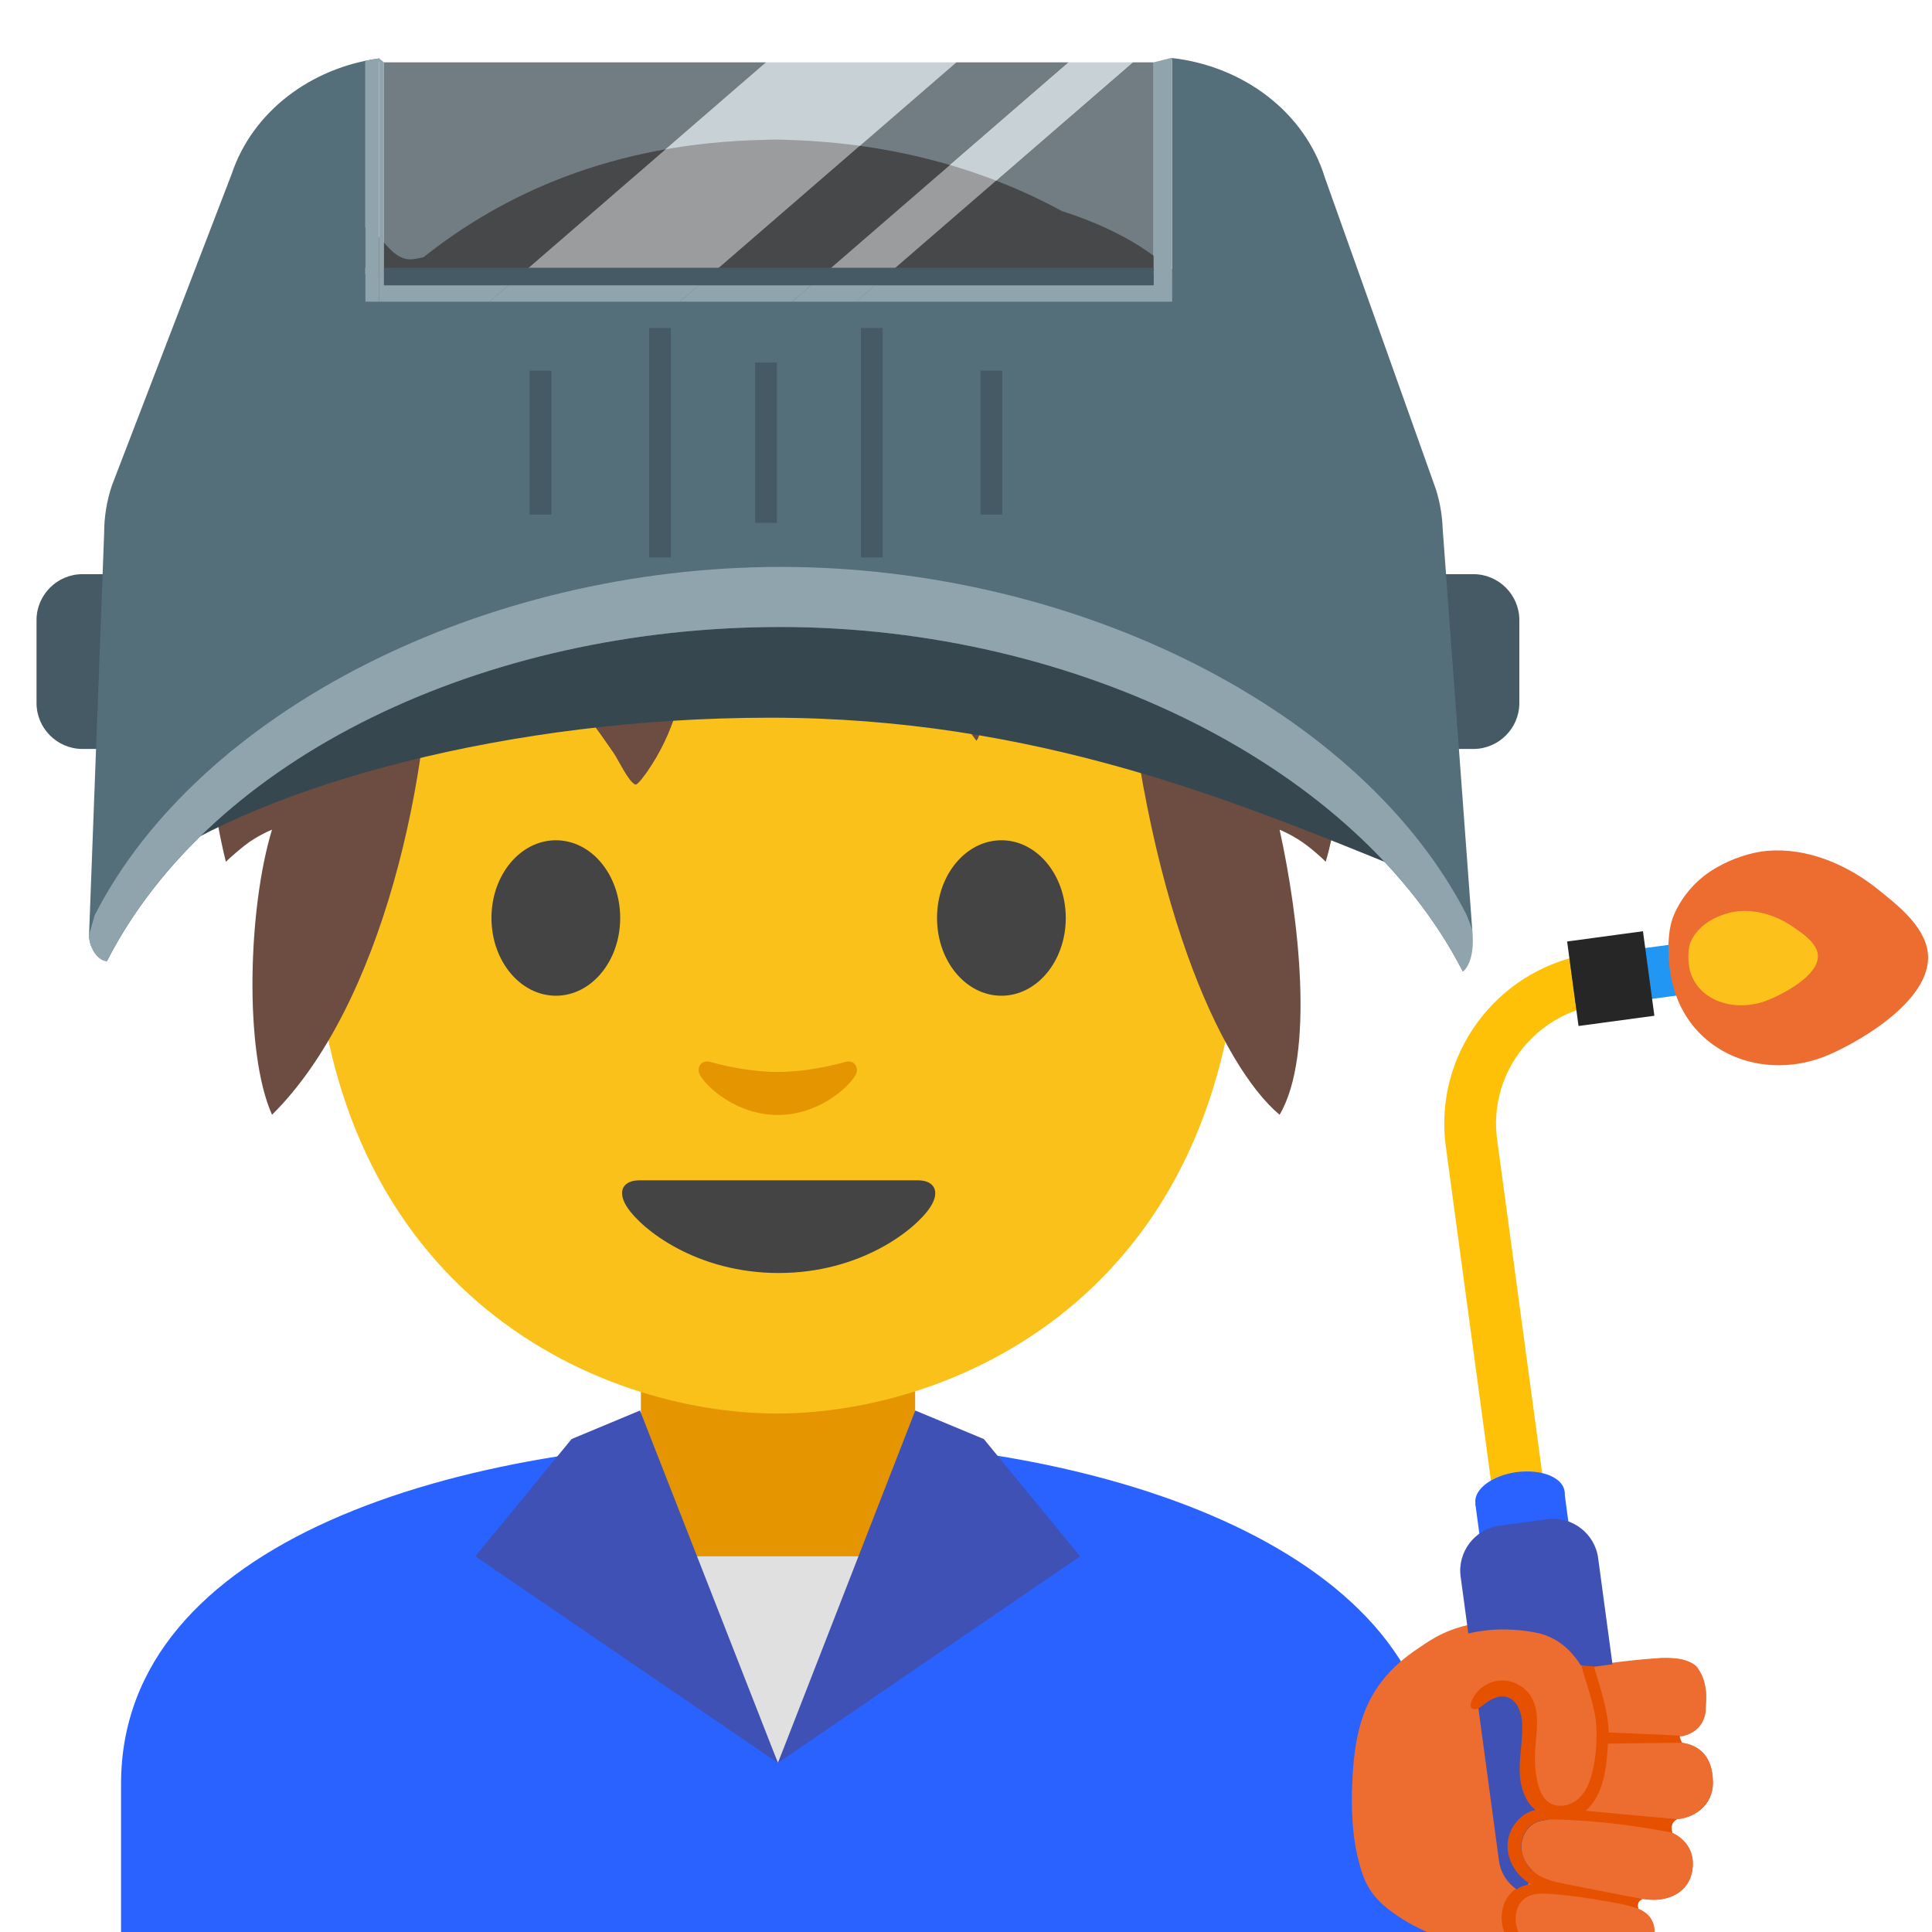 <?xml version="1.0" encoding="UTF-8" standalone="no"?>
<!DOCTYPE svg PUBLIC "-//W3C//DTD SVG 1.1//EN" "http://www.w3.org/Graphics/SVG/1.1/DTD/svg11.dtd">
<svg width="100%" height="100%" viewBox="0 0 128 128" version="1.1" xmlns="http://www.w3.org/2000/svg" xmlns:xlink="http://www.w3.org/1999/xlink" xml:space="preserve" xmlns:serif="http://www.serif.com/" style="fill-rule:evenodd;clip-rule:evenodd;stroke-linejoin:round;stroke-miterlimit:2;">
    <path d="M8.02,118.18L8.02,128.07L95.16,128.07L95.16,118.18C95.16,103.01 73.77,95.31 51.92,95.34C30.2,95.37 8.02,102.12 8.02,118.18Z" style="fill:rgb(41,98,255);fill-rule:nonzero;"/>
    <path d="M60.63,90.34L42.46,90.34L42.46,99.93C42.46,104.27 46.16,107.79 50.72,107.79L52.37,107.79C56.93,107.79 60.63,104.27 60.63,99.93L60.63,90.34Z" style="fill:rgb(228,149,0);fill-rule:nonzero;"/>
    <path d="M51.48,13.66C27.13,13.66 20.76,32.53 20.76,59.05C20.76,85.56 39.65,93.65 51.48,93.65C63.31,93.65 82.2,85.56 82.2,59.05C82.2,32.54 75.83,13.66 51.48,13.66Z" style="fill:rgb(251,193,27);fill-rule:nonzero;"/>
    <g transform="matrix(1.983,0,0,1.983,-158.469,-38.047)">
        <path d="M94.066,27.778C96.675,25.707 100.329,23.961 105.476,23.859C105.476,23.859 105.721,23.849 105.834,23.849C105.936,23.849 106.191,23.859 106.191,23.859C109.911,23.964 112.963,24.918 115.402,26.243C116.216,26.5 116.997,26.834 117.673,27.221C118.084,27.456 118.457,27.717 118.827,28.012C118.903,28.073 119.184,28.228 119.209,28.321C119.238,28.425 118.994,28.305 118.886,28.296C118.731,28.283 118.574,28.272 118.419,28.252L118.368,28.246C118.971,28.744 119.515,29.258 120,29.772C120.271,29.935 120.539,30.114 120.804,30.314C121.132,30.562 121.401,30.867 121.659,31.184C121.748,31.294 121.84,31.401 121.917,31.52C121.966,31.595 122.148,31.735 122.06,31.745C121.896,31.764 121.698,31.677 121.52,31.62C122.01,32.31 122.39,32.964 122.665,33.536C123.633,35.551 124.199,37.503 124.508,39.288C125.092,40.069 125.567,40.92 125.654,41.756C125.668,41.885 125.453,41.592 125.348,41.517C125.153,41.377 124.947,41.255 124.746,41.124C124.854,42.375 124.844,43.507 124.778,44.475C125.148,44.925 125.697,45.513 125.762,46.106C125.767,46.16 125.663,46.061 125.615,46.037C125.48,45.97 125.357,45.907 125.234,45.818C125.048,45.683 124.867,45.537 124.697,45.38C124.515,47.006 124.206,47.978 124.206,47.978C124.206,47.978 123.992,47.754 123.584,47.437C123.145,47.1 122.665,46.906 122.665,46.906C123.306,49.8 123.851,54.429 122.665,56.431C120.735,54.812 118.108,49.269 117.391,39.774C116.735,40.348 116.068,40.864 115.492,41.108C115.534,41.282 115.575,41.456 115.63,41.619C115.693,41.806 115.767,41.99 115.858,42.164C115.907,42.256 116.121,42.448 116.018,42.432C115.768,42.394 115.388,42.01 115.166,41.873C114.718,41.595 114.247,41.364 113.749,41.208C113.257,41.177 112.766,41.13 112.283,41.047C112.464,41.653 112.611,42.271 112.664,42.901C112.683,43.125 112.706,43.776 112.534,43.933C112.534,43.933 112.37,43.713 112.357,43.694C112.245,43.534 112.131,43.375 112.017,43.217C111.69,42.765 111.364,42.316 110.987,41.903C110.287,41.135 109.563,40.41 108.76,39.79C107.985,39.438 107.209,39.088 106.389,38.836C105.299,38.5 104.178,38.454 103.065,38.251C102.871,38.215 102.678,38.17 102.487,38.118C102.375,38.122 102.263,38.127 102.152,38.133C102.787,39.669 103,41.371 102.51,42.961C102.292,43.667 101.971,44.34 101.551,44.947C101.52,44.992 101.219,45.432 101.139,45.399C100.91,45.303 100.565,44.561 100.421,44.352C99.882,43.567 99.309,42.759 98.629,42.086C97.378,40.845 95.87,40.03 94.322,39.278C94.417,45.039 92.655,52.822 89.002,56.431C88.06,54.319 88.205,49.505 89.002,46.906C89.002,46.906 88.512,47.1 88.084,47.437C87.686,47.754 87.461,47.978 87.461,47.978C87.461,47.978 86.769,45.388 86.759,42.115C86.575,42.277 86.243,42.692 86.034,42.725C85.973,42.735 86.045,42.601 86.052,42.539C86.069,42.39 86.093,42.241 86.117,42.093C86.173,41.748 86.247,41.406 86.344,41.07C86.474,40.618 86.659,40.195 86.876,39.788C87.097,37.721 87.669,35.566 88.878,33.721C88.632,33.702 88.393,33.677 88.167,33.65C87.877,33.614 87.587,33.553 87.313,33.452C87.277,33.439 87.088,33.396 87.076,33.358C87.076,33.358 87.599,33.105 87.679,33.062C88.34,32.711 88.992,32.314 89.634,31.927C89.969,31.724 90.31,31.497 90.647,31.254C91.238,30.503 91.939,29.698 92.772,28.904C92.544,28.723 92.341,28.501 92.171,28.224C91.979,27.91 91.799,27.548 91.755,27.177C91.74,27.051 91.827,26.729 92.041,26.77C92.608,26.879 92.864,27.699 93.479,27.838C93.635,27.873 93.855,27.833 94.066,27.778Z" style="fill:rgb(109,76,65);fill-rule:nonzero;"/>
    </g>
    <path d="M60.82,78.2L42.36,78.2C41.3,78.2 40.85,78.91 41.55,79.98C42.53,81.47 46.16,84.34 51.59,84.34C57.02,84.34 60.65,81.47 61.63,79.98C62.33,78.91 61.87,78.2 60.82,78.2Z" style="fill:rgb(68,68,68);fill-rule:nonzero;"/>
    <g>
        <path d="M41.09,60.82C41.09,63.66 39.19,65.97 36.83,65.97C34.48,65.97 32.56,63.67 32.56,60.82C32.56,57.97 34.47,55.67 36.83,55.67C39.19,55.67 41.09,57.97 41.09,60.82M62.08,60.82C62.08,63.66 63.98,65.97 66.35,65.97C68.7,65.97 70.61,63.67 70.61,60.82C70.61,57.97 68.7,55.67 66.35,55.67C63.99,55.67 62.08,57.97 62.08,60.82" style="fill:rgb(68,68,68);fill-rule:nonzero;"/>
    </g>
    <path d="M55.99,70.36C54.42,70.8 52.79,71.02 51.53,71.02C50.27,71.02 48.64,70.8 47.07,70.36C46.4,70.17 46.13,70.81 46.38,71.23C46.88,72.11 48.88,73.87 51.53,73.87C54.18,73.87 56.18,72.1 56.68,71.23C56.93,70.81 56.66,70.17 55.99,70.36Z" style="fill:rgb(228,149,0);fill-rule:nonzero;"/>
    <path d="M45.66,103.11L57.51,103.11L51.54,116.8L45.66,103.11Z" style="fill:rgb(224,224,224);fill-rule:nonzero;"/>
    <path d="M31.49,103.11L51.54,116.8L42.4,93.45L37.87,95.34L31.49,103.11ZM71.56,103.11L51.54,116.8L60.64,93.45L65.18,95.34L71.56,103.11Z" style="fill:rgb(63,81,181);fill-rule:nonzero;"/>
    <path d="M97.62,49.62L95.69,49.62C94.02,49.62 92.65,48.25 92.65,46.58L92.65,41.08C92.65,39.41 94.02,38.04 95.69,38.04L97.62,38.04C99.29,38.04 100.66,39.41 100.66,41.08L100.66,46.58C100.66,48.25 99.29,49.62 97.62,49.62ZM7.39,49.62L5.46,49.62C3.79,49.62 2.42,48.25 2.42,46.58L2.42,41.08C2.42,39.41 3.79,38.04 5.46,38.04L7.39,38.04C9.06,38.04 10.43,39.41 10.43,41.08L10.43,46.58C10.43,48.25 9.06,49.62 7.39,49.62Z" style="fill:rgb(69,90,100);fill-rule:nonzero;"/>
    <path d="M51.03,39.37C36.93,39.37 18.18,44.96 9.67,48.94L9.67,57.56C17.66,51.96 33.77,47.55 51.03,47.55C68.49,47.55 81.72,53.01 93.15,57.68C93.2,55.81 93.53,48.79 92.42,46.56C83.92,42.5 65.3,39.37 51.03,39.37Z" style="fill:rgb(55,71,79);fill-rule:nonzero;"/>
    <path d="M95.58,35.02C95.55,34.15 95.4,33.28 95.14,32.44L87.77,11.75C86.45,7.46 82.4,4.37 77.61,3.84L77.66,4.1L77.66,18.18L24.21,18.18L24.21,4.1L25.12,4.1L25.12,3.87C20.57,4.49 16.73,7.42 15.36,11.5L7.42,32.15C7.07,33.18 6.9,34.25 6.9,35.33L5.9,61.95C5.9,62.87 6.53,63.45 7.08,63.69C14,50.17 32.03,41.54 51.72,41.54C71.41,41.54 89.99,50.85 96.92,64.37C97.19,63.41 97.54,63.98 97.54,61.59L95.58,35.02Z" style="fill:rgb(84,110,122);fill-rule:nonzero;"/>
    <g>
        <path d="M77.61,3.83L77.66,4.09L77.66,3.84C77.65,3.84 77.63,3.84 77.61,3.83ZM25.12,4.1L25.12,3.87C24.81,3.91 24.51,3.97 24.21,4.03L24.21,4.1L25.12,4.1ZM5.9,61.94C5.9,62.86 6.51,63.68 7.08,63.68C14,50.17 32.03,41.54 51.72,41.54C71.41,41.54 89.99,50.85 96.92,64.37C96.92,64.37 97.77,63.84 97.54,61.59C97.54,61.59 97.25,60.81 97.17,60.62C90.25,47.1 71.41,37.56 51.72,37.56C32.03,37.56 13.2,47.11 6.28,60.62" style="fill:rgb(144,164,174);fill-rule:nonzero;"/>
    </g>
    <path d="M46.29,18.9L63.36,4.13L50.75,4.13L33.68,18.9L46.29,18.9Z" style="fill:rgb(176,190,197);fill-opacity:0.7;fill-rule:nonzero;"/>
    <path d="M63.36,4.13L46.29,18.9L53.73,18.9L70.8,4.13L63.36,4.13ZM33.68,18.9L50.75,4.13L25.44,4.13L25.44,18.9L33.68,18.9ZM76.43,18.9L76.43,4.13L75.05,4.13L57.98,18.9L76.43,18.9Z" style="fill:rgb(55,71,79);fill-opacity:0.7;fill-rule:nonzero;"/>
    <path d="M53.73,18.9L57.98,18.9L75.05,4.13L70.8,4.13L53.73,18.9Z" style="fill:rgb(176,190,197);fill-opacity:0.7;fill-rule:nonzero;"/>
    <path d="M24.21,4.05L24.21,19.99L25.12,19.99L25.12,3.87L24.21,4.05ZM33.68,18.9L32.42,19.99L45.04,19.99L46.29,18.9L33.68,18.9Z" style="fill:rgb(144,164,174);fill-rule:nonzero;"/>
    <path d="M46.29,18.9L45.04,19.99L52.48,19.99L53.73,18.9L46.29,18.9ZM25.44,18.9L25.44,4.13L25.12,3.87L25.12,19.99L32.42,19.99L33.68,18.9L25.44,18.9ZM77.61,3.83L76.43,4.13L76.43,18.9L57.98,18.9L56.72,19.99L77.66,19.99L77.66,4.13L77.61,3.83Z" style="fill:rgb(144,164,174);fill-rule:nonzero;"/>
    <path d="M53.73,18.9L52.48,19.99L56.72,19.99L57.98,18.9L53.73,18.9Z" style="fill:rgb(144,164,174);fill-rule:nonzero;"/>
    <g>
        <path d="M64.96,24.56L66.4,24.56L66.4,34.09L64.96,34.09L64.96,24.56ZM57.04,21.73L58.48,21.73L58.48,36.93L57.04,36.93L57.04,21.73ZM50.03,24.02L51.47,24.02L51.47,34.64L50.03,34.64L50.03,24.02ZM35.09,24.56L36.53,24.56L36.53,34.09L35.09,34.09L35.09,24.56ZM43.01,21.73L44.45,21.73L44.45,36.93L43.01,36.93L43.01,21.73Z" style="fill:rgb(69,90,100);fill-rule:nonzero;"/>
    </g>
    <rect x="25.44" y="17.74" width="50.99" height="1.16" style="fill:rgb(69,90,100);fill-rule:nonzero;"/>
    <path d="M101.97,107.67C103.47,108.04 104.43,109.1 105.1,110.42C106.77,110.12 109.65,109.82 110.49,109.84C111.48,109.87 112.79,109.98 113.01,112.01C113.15,113.33 112.65,114.42 110.96,114.58C110.33,114.64 109.68,114.68 109.04,114.71L109.27,115.45C109.86,115.44 110.39,115.42 110.8,115.42C112.51,115.4 113.48,116.31 113.48,118.12C113.48,119.71 112.11,120.46 111.11,120.52C110.58,120.55 109.1,120.47 107.64,120.33L107.49,120.64L107.43,120.73C108.35,120.87 109.23,121.02 109.85,121.13C111.52,121.43 112.32,122.54 112.13,123.86C111.9,125.46 110.47,125.9 109.48,125.87C108.74,125.85 106.13,125.44 104.4,125.07L104.06,125.56C104.18,125.58 104.31,125.6 104.45,125.62C104.47,125.62 104.49,125.63 104.52,125.63L104.87,125.69C104.9,125.69 104.92,125.7 104.95,125.7C105.09,125.72 105.23,125.75 105.37,125.77L105.39,125.77C105.54,125.79 105.69,125.82 105.84,125.85C105.87,125.85 105.9,125.86 105.92,125.86L106.27,125.92C106.32,125.93 106.36,125.94 106.41,125.94C106.51,125.96 106.61,125.98 106.7,125.99L106.85,126.02C106.95,126.04 107.04,126.06 107.13,126.07L107.27,126.1C107.4,126.13 107.54,126.15 107.66,126.18C109.19,126.5 109.77,127.19 109.58,128.4C109.32,130.1 107.61,130.48 106.7,130.39C105.79,130.31 102.73,129.68 101.73,129.24L101.55,129.15L101.2,129.65C96.7,129.35 93.47,127.47 93.47,127.47C90.83,125.98 90.39,124.84 89.95,123.04C89.45,120.98 89.57,118.54 89.59,118.15C89.75,114.05 90.66,111.4 93.97,109.2C94.77,108.67 95.94,107.74 98.53,107.44C99.54,107.36 100.97,107.43 101.97,107.67Z" style="fill:rgb(237,108,48);fill-rule:nonzero;"/>
    <path d="M105.72,114.49C105.72,114.49 105.76,112.43 105.11,110.43L105.83,110.3C105.83,110.3 106.34,111.72 106.52,113.82C106.55,114.16 106.56,114.47 106.56,114.77L107.2,114.73L111.49,114.49C111.49,114.49 111.17,114.55 111.17,115.03C111.17,115.23 111.29,115.36 111.38,115.44C111.2,115.42 111,115.4 110.8,115.41L106.54,115.52C106.53,115.64 106.53,115.76 106.52,115.89C106.42,117.63 106.01,119.31 105.04,119.94C108.26,120.32 111.12,120.51 111.12,120.51C110.56,120.74 110.8,121.42 110.8,121.42C108.63,120.83 103.37,120.52 103.37,120.52C101.15,120.33 100.85,121.83 100.85,121.83C100.44,123.64 102.41,124.47 102.41,124.47C102.67,124.62 105.02,125.09 106.7,125.41L108.38,125.72L108.85,125.81C108.8,125.8 108.6,125.79 108.52,126.12C108.48,126.28 108.52,126.39 108.55,126.46C108.3,126.35 108,126.25 107.65,126.18C106.86,126.02 104.47,125.63 104.28,125.6L103.68,125.52C101.7,125.26 101.22,125.61 101.22,125.61C100.12,126.19 100.44,127.59 100.44,127.59C100.68,128.94 102.17,129.36 102.17,129.36C102.74,129.53 105.76,130.26 105.76,130.26L101.19,129.66C100.87,129.56 100.75,129.41 100.57,129.27C98.96,127.95 99.64,126.16 99.64,126.16C99.89,125.47 100.41,125.16 100.41,125.16C100.72,124.97 101.08,124.87 101.45,124.83C99.58,123.84 99.88,121.84 99.88,121.84C100.12,120.61 101.01,120.09 101.72,119.87C101.66,119.82 101.59,119.77 101.53,119.71C101.53,119.71 100.33,118.92 100.77,115.53C100.92,114.39 100.9,114.23 100.78,113.51C100.78,113.51 100.35,111.97 99.07,112.46C99.07,112.46 98.64,112.57 97.97,113.1C97.97,113.1 97.43,113.52 97.44,112.86C97.44,112.66 97.58,112.3 97.85,111.99C97.85,111.99 98.13,111.66 98.82,111.47C98.82,111.47 100.61,110.76 101.5,112.55C101.97,113.49 101.88,114.11 101.73,115.07C101.73,115.07 101.45,118.1 102.24,119.07C102.24,119.07 103.02,119.96 104.27,119.41C104.28,119.43 105.98,118.49 105.72,114.49Z" style="fill:rgb(230,81,0);fill-rule:nonzero;"/>
    <path d="M99.19,75.51L103.25,105.57C103.26,105.65 103.28,105.74 103.3,105.82L99.9,106.28C99.89,106.2 99.86,106.12 99.85,106.03L95.79,75.97C94.97,69.93 99.08,64.35 105.02,63.25L105.48,66.65C101.41,67.48 98.62,71.34 99.19,75.51Z" style="fill:rgb(255,193,7);fill-rule:nonzero;"/>
    <g>
        <path d="M107.415,126.771L101.519,127.568L97.742,99.612L103.638,98.815L107.415,126.771Z" style="fill:rgb(41,98,255);fill-rule:nonzero;"/>
        <g transform="matrix(0.991,-0.134,0.134,0.991,-12.374,14.373)">
            <ellipse cx="100.69" cy="99.21" rx="2.98" ry="1.68" style="fill:rgb(41,98,255);"/>
        </g>
    </g>
    <path d="M102.39,125.63L106.07,125.13C107.57,124.93 108.62,123.55 108.42,122.04L105.88,103.22C105.66,101.591 104.139,100.431 102.51,100.65L99.34,101.08C97.711,101.3 96.551,102.821 96.77,104.45L99.31,123.27C99.485,124.627 100.653,125.655 102.022,125.655C102.145,125.655 102.268,125.647 102.39,125.63Z" style="fill:rgb(63,81,181);fill-rule:nonzero;"/>
    <path d="M103.984,63.486L110.802,62.565L111.257,65.934L104.439,66.855L103.984,63.486Z" style="fill:rgb(33,150,243);fill-rule:nonzero;"/>
    <path d="M103.826,62.376L108.85,61.696L109.607,67.296L104.582,67.975L103.826,62.376Z" style="fill:rgb(38,38,38);fill-rule:nonzero;"/>
    <g>
        <path d="M110.9,60.62C111.48,59.281 112.485,58.17 113.76,57.46C114.71,56.91 115.99,56.46 117.09,56.37C119.73,56.15 122.36,57.27 124.39,58.9C125.59,59.86 127.1,61.03 127.6,62.55C128.66,65.8 123.53,68.86 121.17,69.88C116.89,71.73 111.89,69.81 110.79,65.09C110.49,63.87 110.38,61.8 110.9,60.62Z" style="fill:rgb(237,108,48);fill-rule:nonzero;"/>
        <path d="M112.06,62.29C112.35,61.72 112.83,61.24 113.51,60.88C113.99,60.63 114.63,60.42 115.18,60.37C116.5,60.25 117.81,60.72 118.81,61.42C119.4,61.83 120.15,62.33 120.38,62.99C120.88,64.41 118.29,65.8 117.1,66.27C114.94,67.12 112.46,66.31 111.95,64.25C111.83,63.72 111.79,62.81 112.06,62.29Z" style="fill:rgb(252,194,27);fill-rule:nonzero;"/>
    </g>
    <path d="M111.01,120.52L111.12,120.52C112.12,120.46 113.48,119.71 113.49,118.12C113.49,116.38 112.6,115.48 111.01,115.43L110.94,115.06L111.47,115.03C112.35,114.82 112.81,114.29 112.97,113.61C113.03,113.51 113.05,112.37 113.04,112.24C112.96,111.17 112.57,110.67 112.57,110.67C112.17,109.65 109.7,109.88 109.7,109.88L105.2,110.48C105.04,110.43 104.88,110.38 104.73,110.33C104.08,109.31 103.21,108.52 101.96,108.21C100.96,107.97 99.53,107.89 98.52,108.01C95.93,108.31 94.76,109.24 93.96,109.77C93.79,109.88 93.65,110 93.5,110.12C94.41,111.77 95.79,113.5 97.48,113.21C97.59,112.96 97.77,112.7 97.85,112.61C98.21,112.22 98.71,111.94 99.24,111.88C100.07,111.78 100.93,112.19 101.38,112.89C102.08,113.97 101.27,115.4 101.22,116.69C101.2,117.3 101.7,117.89 101.82,118.49C101.93,119.06 102.15,119.66 102.64,119.97C102.67,119.99 102.72,119.99 102.75,120.01C102.72,120.11 102.65,120.31 102.57,120.57C102.25,120.59 101.94,120.65 101.67,120.8C101.05,121.14 100.73,121.89 100.81,122.58C100.87,123.09 101.14,123.56 101.52,123.91C101.28,124.69 101.08,125.39 100.98,125.8C100.29,126.33 100.22,127.46 100.7,128.21C101.2,129 102.12,129.43 103.03,129.66C103.94,129.89 104.88,129.97 105.77,130.27C105.72,130.26 105.68,130.26 105.63,130.25C106.08,130.33 106.46,130.39 106.7,130.41C107.61,130.49 109.32,130.11 109.58,128.42C109.73,127.45 109.37,126.82 108.44,126.44C108.37,126.19 108.25,125.91 108.18,125.69C108.35,125.72 108.53,125.76 108.7,125.79C109.03,125.83 109.31,125.86 109.48,125.86C110.47,125.89 111.91,125.45 112.13,123.85C112.28,122.79 111.79,121.88 110.72,121.4C110.33,121.32 109.93,121.26 109.54,121.19C109.7,120.93 109.86,120.67 110.02,120.42C110.36,120.46 110.69,120.49 111.01,120.52Z" style="fill:rgb(237,108,48);fill-rule:nonzero;"/>
    <path d="M111.45,115.46C111.31,115.28 111.28,114.99 111.28,114.99L111.25,114.99C110.89,114.96 106.58,114.78 106.58,114.78C106.56,113.39 105.99,111.73 105.6,110.4C105.34,110.37 105.03,110.4 104.76,110.31C105.1,111.62 105.73,113.15 105.77,114.49C105.8,115.39 105.74,116.28 105.55,117.17C105.4,117.88 105.16,118.6 104.64,119.11C104.12,119.62 103.27,119.83 102.66,119.44C102.17,119.13 101.96,118.53 101.84,117.96C101.72,117.36 101.67,116.75 101.7,116.15C101.75,114.86 102.1,113.45 101.41,112.36C100.96,111.66 100.09,111.25 99.27,111.35C98.74,111.41 98.24,111.69 97.88,112.08C97.71,112.27 97.05,113.21 97.73,113.23C97.92,113.23 98.09,113.1 98.24,112.98C98.7,112.61 99.28,112.27 99.85,112.44C100.55,112.65 100.82,113.5 100.85,114.23C100.89,115.23 100.68,116.22 100.68,117.21C100.68,118.21 100.95,119.28 101.72,119.91C100.68,120.14 99.9,121.18 99.88,122.24C99.85,123.31 100.52,124.33 101.45,124.85C100.58,124.87 99.82,125.57 99.59,126.41C99.36,127.25 99.62,128.17 100.15,128.86C100.38,129.16 100.66,129.42 101.01,129.58C101.08,129.61 101.16,129.63 101.24,129.65L101.56,129.19L101.45,129.34L101.23,129.65C101.46,129.72 101.71,129.76 101.95,129.8C102.09,129.82 102.23,129.84 102.38,129.85C103.47,129.99 104.56,130.13 105.65,130.26C105.7,130.27 105.74,130.27 105.79,130.28C104.9,129.98 103.96,129.9 103.05,129.67C102.14,129.44 101.23,129.01 100.72,128.22C100.22,127.43 100.31,126.22 101.1,125.72C101.58,125.42 102.18,125.44 102.73,125.48C103.62,125.54 104.5,125.65 105.38,125.79C105.62,125.83 105.86,125.87 106.09,125.91L106.27,125.94C106.32,125.95 106.36,125.96 106.41,125.96C106.51,125.98 106.61,126 106.7,126.01L106.85,126.04C106.95,126.06 107.04,126.08 107.13,126.09L107.27,126.12C107.4,126.15 107.54,126.17 107.66,126.2C107.93,126.26 108.15,126.33 108.36,126.4C108.42,126.42 108.49,126.43 108.55,126.45C108.41,126.22 108.58,125.87 108.84,125.83L108.7,125.8L103.81,124.84C103.17,124.71 102.51,124.58 101.95,124.25C101.35,123.89 100.89,123.27 100.8,122.57C100.71,121.87 101.04,121.12 101.66,120.79C102.13,120.53 102.69,120.54 103.23,120.55C105.75,120.63 108.25,120.92 110.72,121.41C110.74,121.41 110.77,121.42 110.79,121.42C110.63,121.11 110.79,120.67 111.11,120.53C111.07,120.53 111.03,120.52 111,120.52C109.02,120.34 107.04,120.15 105.05,119.97C106.26,118.91 106.44,117.12 106.53,115.52C106.54,115.52 111.25,115.46 111.45,115.46Z" style="fill:rgb(230,81,0);fill-rule:nonzero;"/>
</svg>
